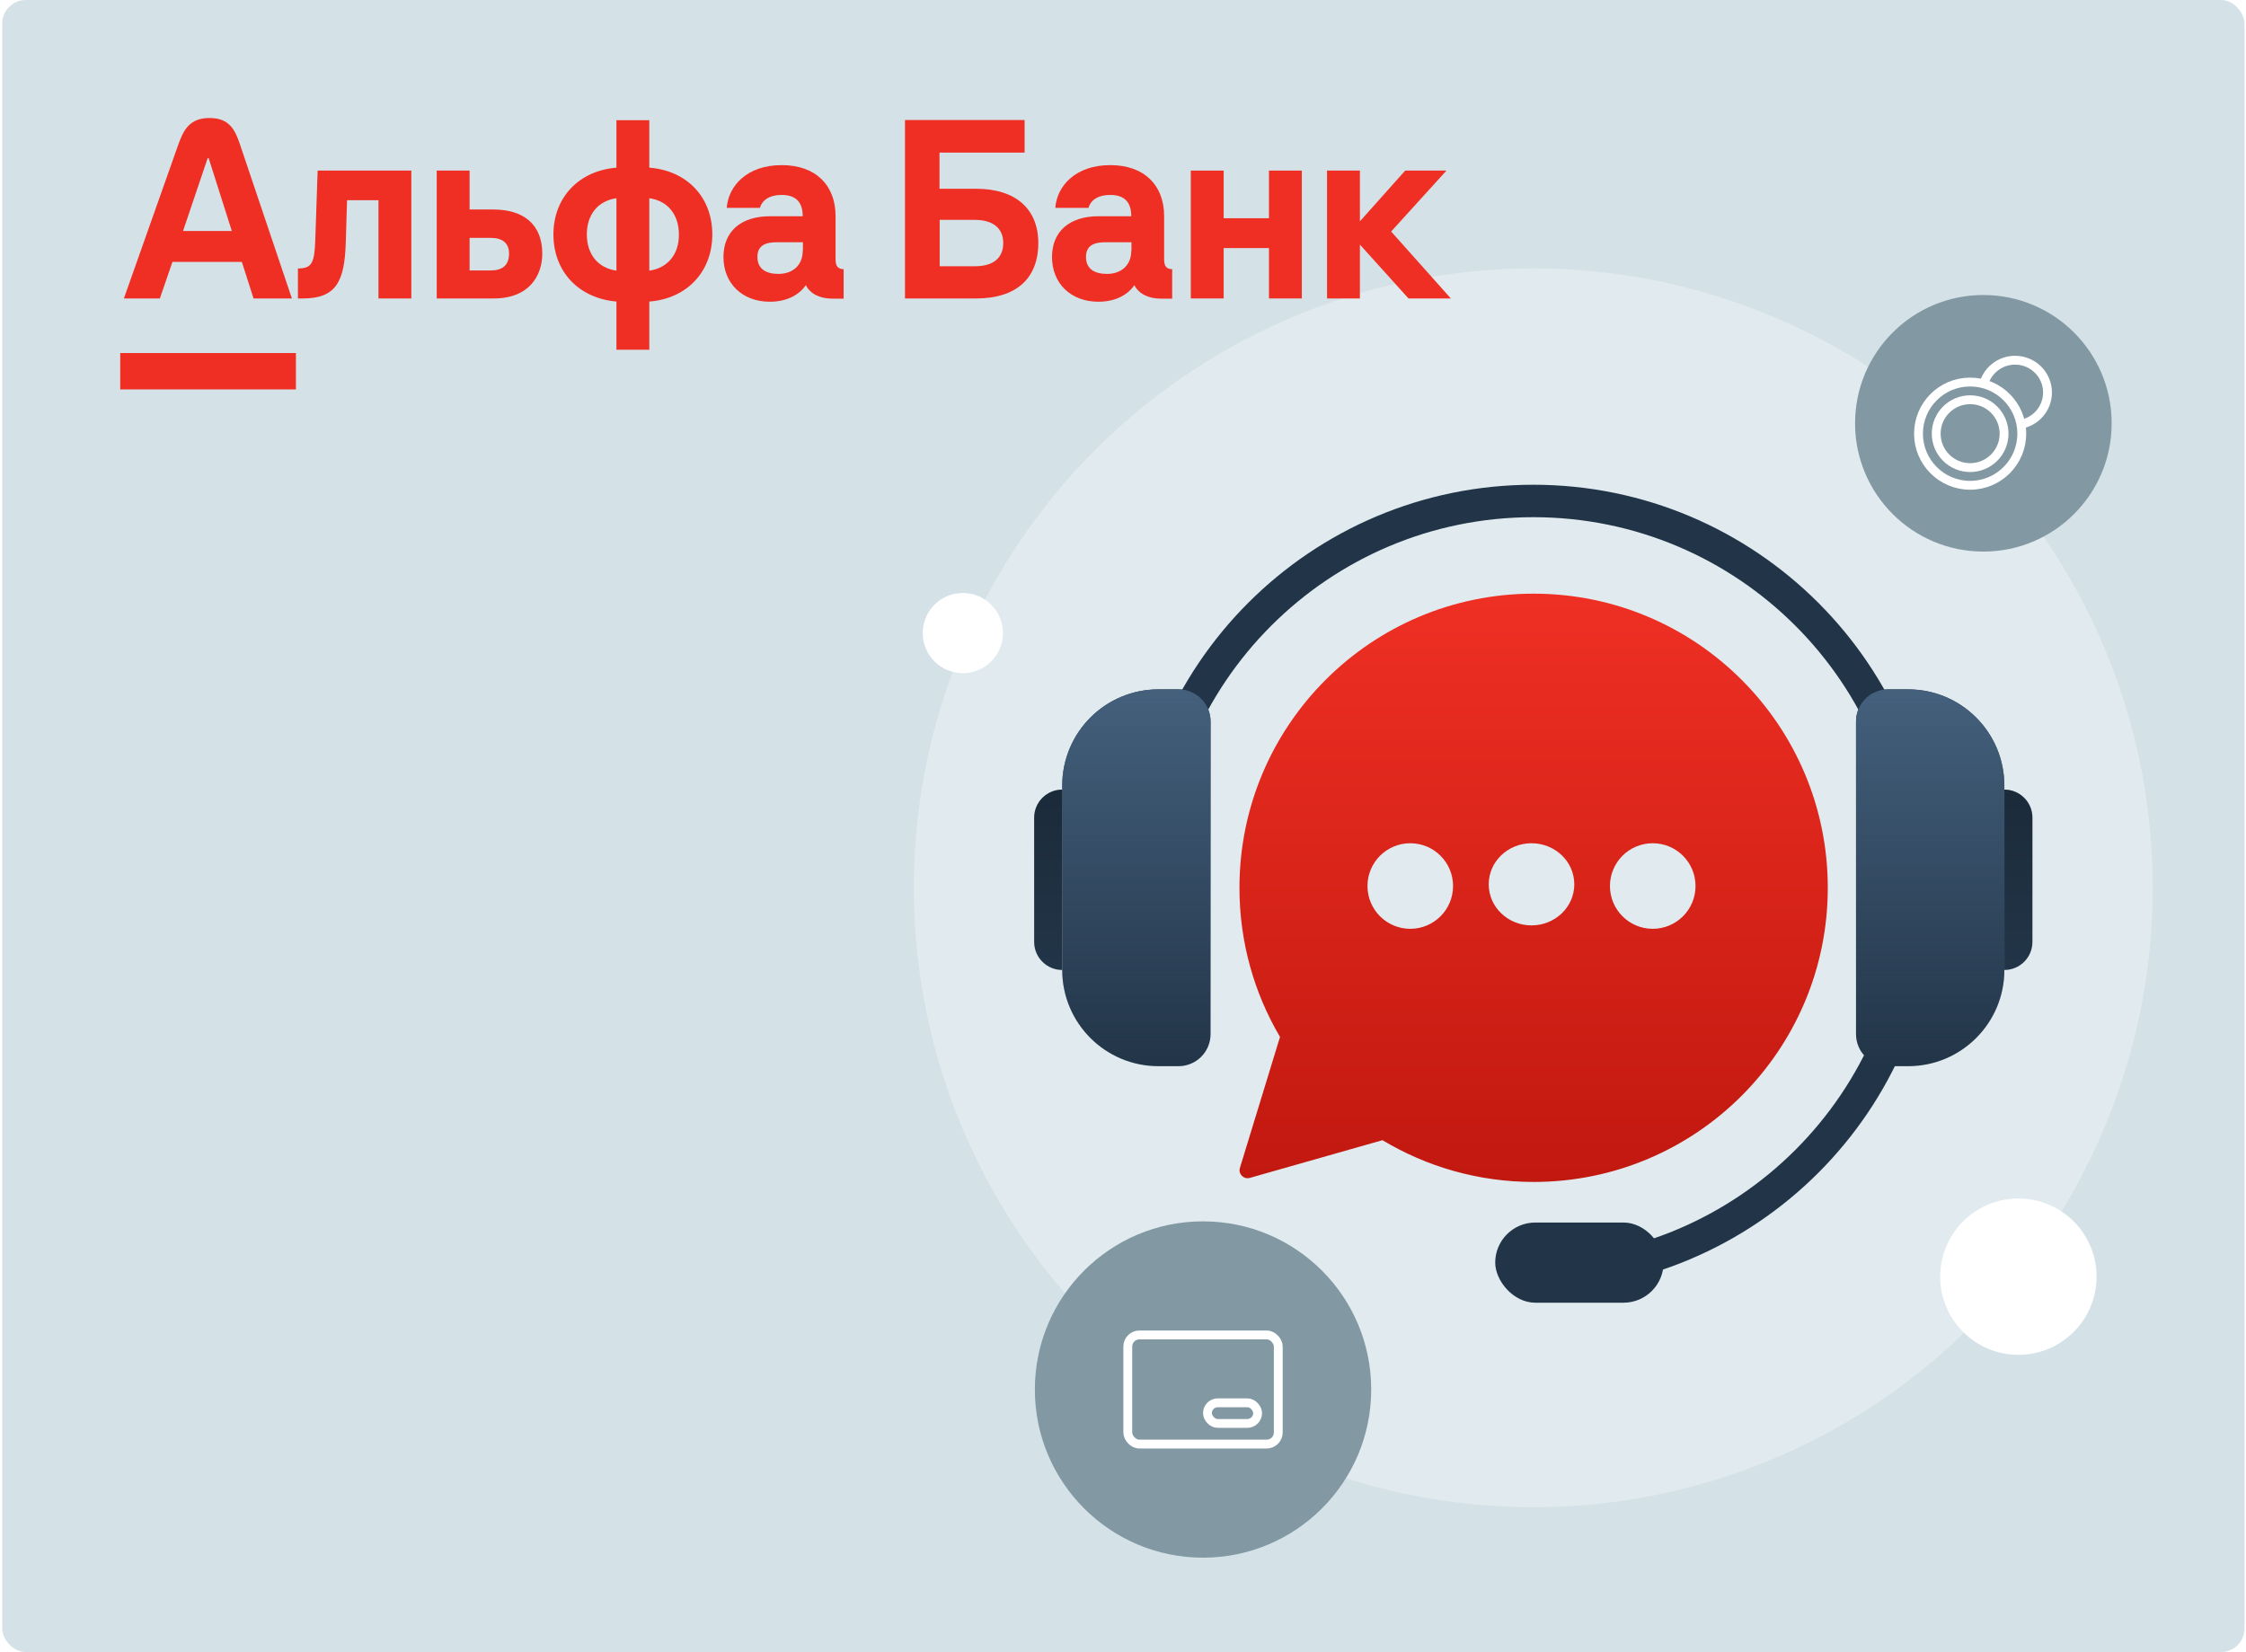 <svg width="609" height="448" viewBox="0 0 609 448" fill="none" xmlns="http://www.w3.org/2000/svg">
<rect x="0.6" width="608" height="448" rx="6.4" fill="#D4E2E8"/>
<circle cx="415.75" cy="240.751" r="167.951" fill="white" fill-opacity="0.3"/>
<circle cx="537.786" cy="114.786" r="34.786" fill="#8298A2"/>
<circle cx="547.285" cy="346.195" r="21.198" fill="white"/>
<circle cx="261.07" cy="171.671" r="10.871" fill="white"/>
<circle cx="326.2" cy="376.8" r="45.6" fill="#8298A2"/>
<g filter="url(#filter0_di_30215_28960)">
<path fill-rule="evenodd" clip-rule="evenodd" d="M495.602 240.75C495.602 284.802 459.891 320.513 415.839 320.513C400.852 320.513 386.831 316.38 374.853 309.191L338.876 319.42C337.219 319.891 335.698 318.34 336.203 316.693L347.072 281.188C340.084 269.331 336.076 255.508 336.076 240.75C336.076 196.698 371.787 160.987 415.839 160.987C459.891 160.987 495.602 196.698 495.602 240.75ZM382.394 251.869C388.802 251.869 393.996 246.675 393.996 240.267C393.996 233.859 388.802 228.665 382.394 228.665C375.986 228.665 370.792 233.859 370.792 240.267C370.792 246.675 375.986 251.869 382.394 251.869ZM426.868 239.803C426.868 245.954 421.674 250.941 415.266 250.941C408.859 250.941 403.665 245.954 403.665 239.803C403.665 233.652 408.859 228.665 415.266 228.665C421.674 228.665 426.868 233.652 426.868 239.803ZM448.138 251.869C454.546 251.869 459.74 246.675 459.74 240.267C459.74 233.859 454.546 228.665 448.138 228.665C441.731 228.665 436.536 233.859 436.536 240.267C436.536 246.675 441.731 251.869 448.138 251.869Z" fill="url(#paint0_linear_30215_28960)"/>
</g>
<path d="M415.75 345.652C473.685 345.652 520.651 298.686 520.651 240.751C520.651 182.815 473.685 135.849 415.75 135.849C357.814 135.849 310.849 182.815 310.849 240.751" stroke="#223548" stroke-width="8.8"/>
<rect x="405.423" y="331.52" width="45.657" height="21.741" rx="10.871" fill="#223548"/>
<path d="M543.479 213.031C543.479 198.622 531.799 186.941 517.39 186.941H511.955C507.152 186.941 503.258 190.835 503.258 195.638V280.428C503.258 285.231 507.152 289.125 511.955 289.125H517.39C531.799 289.125 543.479 277.444 543.479 263.035V213.031Z" fill="#223548"/>
<path d="M543.479 213.031C543.479 198.622 531.799 186.941 517.39 186.941H511.955C507.152 186.941 503.258 190.835 503.258 195.638V280.428C503.258 285.231 507.152 289.125 511.955 289.125H517.39C531.799 289.125 543.479 277.444 543.479 263.035V213.031Z" fill="url(#paint1_linear_30215_28960)"/>
<path d="M288.021 213.031C288.021 198.622 299.701 186.941 314.11 186.941H319.545C324.348 186.941 328.242 190.835 328.242 195.638V280.428C328.242 285.231 324.348 289.125 319.545 289.125H314.11C299.701 289.125 288.021 277.444 288.021 263.035V213.031Z" fill="#223548"/>
<path d="M288.021 213.031C288.021 198.622 299.701 186.941 314.11 186.941H319.545C324.348 186.941 328.242 190.835 328.242 195.638V280.428C328.242 285.231 324.348 289.125 319.545 289.125H314.11C299.701 289.125 288.021 277.444 288.021 263.035V213.031Z" fill="url(#paint2_linear_30215_28960)"/>
<path d="M551.089 221.727C551.089 217.524 547.682 214.118 543.479 214.118V214.118V263.035V263.035C547.682 263.035 551.089 259.628 551.089 255.426V221.727Z" fill="#223548"/>
<path d="M551.089 221.727C551.089 217.524 547.682 214.118 543.479 214.118V214.118V263.035V263.035C547.682 263.035 551.089 259.628 551.089 255.426V221.727Z" fill="url(#paint3_linear_30215_28960)" fill-opacity="0.2"/>
<path d="M280.411 221.727C280.411 217.524 283.818 214.118 288.021 214.118V214.118V263.035V263.035C283.818 263.035 280.411 259.628 280.411 255.426V221.727Z" fill="#223548"/>
<path d="M280.411 221.727C280.411 217.524 283.818 214.118 288.021 214.118V214.118V263.035V263.035C283.818 263.035 280.411 259.628 280.411 255.426V221.727Z" fill="url(#paint4_linear_30215_28960)" fill-opacity="0.2"/>
<rect x="305.8" y="362" width="40.8" height="29.6" rx="3.148" stroke="white" stroke-width="2.4"/>
<rect x="327.4" y="380.4" width="13.6" height="5.6" rx="2.8" stroke="white" stroke-width="2.4"/>
<circle cx="534.2" cy="117.6" r="14" stroke="white" stroke-width="2.4"/>
<circle cx="534.2" cy="117.6" r="9.2" stroke="white" stroke-width="2.4"/>
<path d="M537.786 104.588C538.636 100.64 542.163 97.68 546.385 97.68C551.241 97.68 555.179 101.598 555.179 106.431C555.179 110.793 551.97 114.41 547.773 115.073" stroke="white" stroke-width="2.4"/>
<path d="M381.02 46.256L368.739 60.019V46.256H359.825V80.935H368.739V66.334L381.911 80.935H393.399L377.207 62.782L392.211 46.256H381.02Z" fill="#EF2F24"/>
<path d="M344.078 59.181H331.797V46.256H322.884V80.935H331.797V67.271H344.078V80.935H352.992V46.256H344.078V59.181Z" fill="#EF2F24"/>
<path d="M85.487 65.051C85.288 71.513 84.447 72.796 80.782 72.796V80.935H82.119C91.231 80.935 93.41 76.249 93.756 65.84L94.103 54.297H102.62V80.935H111.534V46.256H86.13L85.487 65.051Z" fill="#EF2F24"/>
<path d="M133.075 73.338H127.331V64.508H133.075C136.145 64.508 138.027 65.84 138.027 68.751C138.027 71.908 136.244 73.338 133.075 73.338ZM133.768 56.813H127.331V46.256H118.417V80.935H133.867C143.573 80.935 147.039 74.67 147.039 68.751C147.039 61.105 142.236 56.813 133.768 56.813Z" fill="#EF2F24"/>
<path d="M176.058 73.388V53.754C181.01 54.445 184.08 58.145 184.08 63.571C184.13 68.997 181.01 72.697 176.058 73.388ZM167.144 73.388C162.192 72.697 159.122 68.997 159.122 63.571C159.122 58.145 162.192 54.445 167.144 53.754V73.388ZM176.058 45.467V32.592H167.144V45.467C156.943 46.306 150.06 53.557 150.06 63.571C150.06 73.684 156.943 80.886 167.144 81.774V94.846H176.058V81.774C186.259 80.984 193.142 73.684 193.142 63.571C193.142 53.458 186.259 46.256 176.058 45.467Z" fill="#EF2F24"/>
<path d="M217.655 68.011C217.655 72.006 214.832 74.276 211.118 74.276C207.899 74.276 205.374 73.092 205.374 69.639C205.374 66.235 208.147 65.692 210.573 65.692H217.704V68.011H217.655ZM226.568 70.28V58.638C226.568 50.153 221.121 44.776 211.96 44.776C202.502 44.776 197.5 50.449 197.054 56.369H206.067C206.364 55.086 207.751 52.867 211.96 52.867C215.426 52.867 217.655 54.445 217.655 58.638H208.791C200.867 58.638 196.163 62.782 196.163 69.688C196.163 76.89 201.313 81.823 208.741 81.823C214.188 81.823 217.209 79.258 218.496 77.334C219.685 79.653 222.26 80.984 225.677 80.984H228.747V72.993C227.162 72.944 226.568 72.204 226.568 70.28Z" fill="#EF2F24"/>
<path d="M264.302 72.204H254.794V59.625H264.302C269.254 59.625 272.027 61.894 272.027 65.889C272.027 70.033 269.254 72.204 264.302 72.204ZM264.698 51.189H254.745V41.373H277.821V32.543H245.386V80.935H264.698C275.395 80.935 281.535 75.657 281.535 65.889C281.535 56.714 275.444 51.189 264.698 51.189Z" fill="#EF2F24"/>
<path d="M306.741 68.011C306.741 72.006 303.918 74.276 300.204 74.276C296.985 74.276 294.46 73.092 294.46 69.639C294.46 66.235 297.233 65.692 299.659 65.692H306.79V68.011H306.741ZM315.654 70.28V58.638C315.654 50.153 310.207 44.776 301.046 44.776C291.588 44.776 286.586 50.449 286.14 56.369H295.153C295.45 55.086 296.837 52.867 301.046 52.867C304.512 52.867 306.741 54.445 306.741 58.638H297.877C289.953 58.638 285.249 62.782 285.249 69.688C285.249 76.89 290.399 81.823 297.827 81.823C303.274 81.823 306.295 79.258 307.582 77.334C308.771 79.653 311.346 80.984 314.763 80.984H317.833V72.993C316.248 72.944 315.654 72.204 315.654 70.28Z" fill="#EF2F24"/>
<path d="M80.237 105.6H32.6V95.734H80.237V105.6Z" fill="#EF2F24"/>
<path d="M49.634 62.634L56.319 42.852H56.567L62.856 62.634H49.634ZM65.084 39.202C63.747 35.157 62.163 32 56.815 32C51.466 32 49.783 35.157 48.347 39.202L33.59 80.935H43.345L46.762 71.02H65.579L68.749 80.935H79.148L65.084 39.202Z" fill="#EF2F24"/>
<defs>
<filter id="filter0_di_30215_28960" x="227.37" y="52.281" width="376.938" height="376.938" filterUnits="userSpaceOnUse" color-interpolation-filters="sRGB">
<feFlood flood-opacity="0" result="BackgroundImageFix"/>
<feColorMatrix in="SourceAlpha" type="matrix" values="0 0 0 0 0 0 0 0 0 0 0 0 0 0 0 0 0 0 127 0" result="hardAlpha"/>
<feOffset/>
<feGaussianBlur stdDeviation="54.353"/>
<feComposite in2="hardAlpha" operator="out"/>
<feColorMatrix type="matrix" values="0 0 0 0 1 0 0 0 0 1 0 0 0 0 1 0 0 0 1 0"/>
<feBlend mode="normal" in2="BackgroundImageFix" result="effect1_dropShadow_30215_28960"/>
<feBlend mode="normal" in="SourceGraphic" in2="effect1_dropShadow_30215_28960" result="shape"/>
<feColorMatrix in="SourceAlpha" type="matrix" values="0 0 0 0 0 0 0 0 0 0 0 0 0 0 0 0 0 0 127 0" result="hardAlpha"/>
<feOffset/>
<feGaussianBlur stdDeviation="6.031"/>
<feComposite in2="hardAlpha" operator="arithmetic" k2="-1" k3="1"/>
<feColorMatrix type="matrix" values="0 0 0 0 1 0 0 0 0 0.819 0 0 0 0 0.808 0 0 0 1 0"/>
<feBlend mode="overlay" in2="shape" result="effect2_innerShadow_30215_28960"/>
</filter>
<linearGradient id="paint0_linear_30215_28960" x1="415.839" y1="160.987" x2="415.839" y2="320.513" gradientUnits="userSpaceOnUse">
<stop stop-color="#EF2F24"/>
<stop offset="1" stop-color="#C1180F"/>
</linearGradient>
<linearGradient id="paint1_linear_30215_28960" x1="523.369" y1="186.941" x2="523.369" y2="289.125" gradientUnits="userSpaceOnUse">
<stop stop-color="#44607C"/>
<stop offset="1" stop-color="#44607C" stop-opacity="0"/>
</linearGradient>
<linearGradient id="paint2_linear_30215_28960" x1="308.131" y1="186.941" x2="308.131" y2="289.125" gradientUnits="userSpaceOnUse">
<stop stop-color="#44607C"/>
<stop offset="1" stop-color="#44607C" stop-opacity="0"/>
</linearGradient>
<linearGradient id="paint3_linear_30215_28960" x1="547.284" y1="214.118" x2="547.284" y2="263.035" gradientUnits="userSpaceOnUse">
<stop/>
<stop offset="1" stop-opacity="0"/>
</linearGradient>
<linearGradient id="paint4_linear_30215_28960" x1="284.216" y1="214.118" x2="284.216" y2="263.035" gradientUnits="userSpaceOnUse">
<stop/>
<stop offset="1" stop-opacity="0"/>
</linearGradient>
</defs>
</svg>
